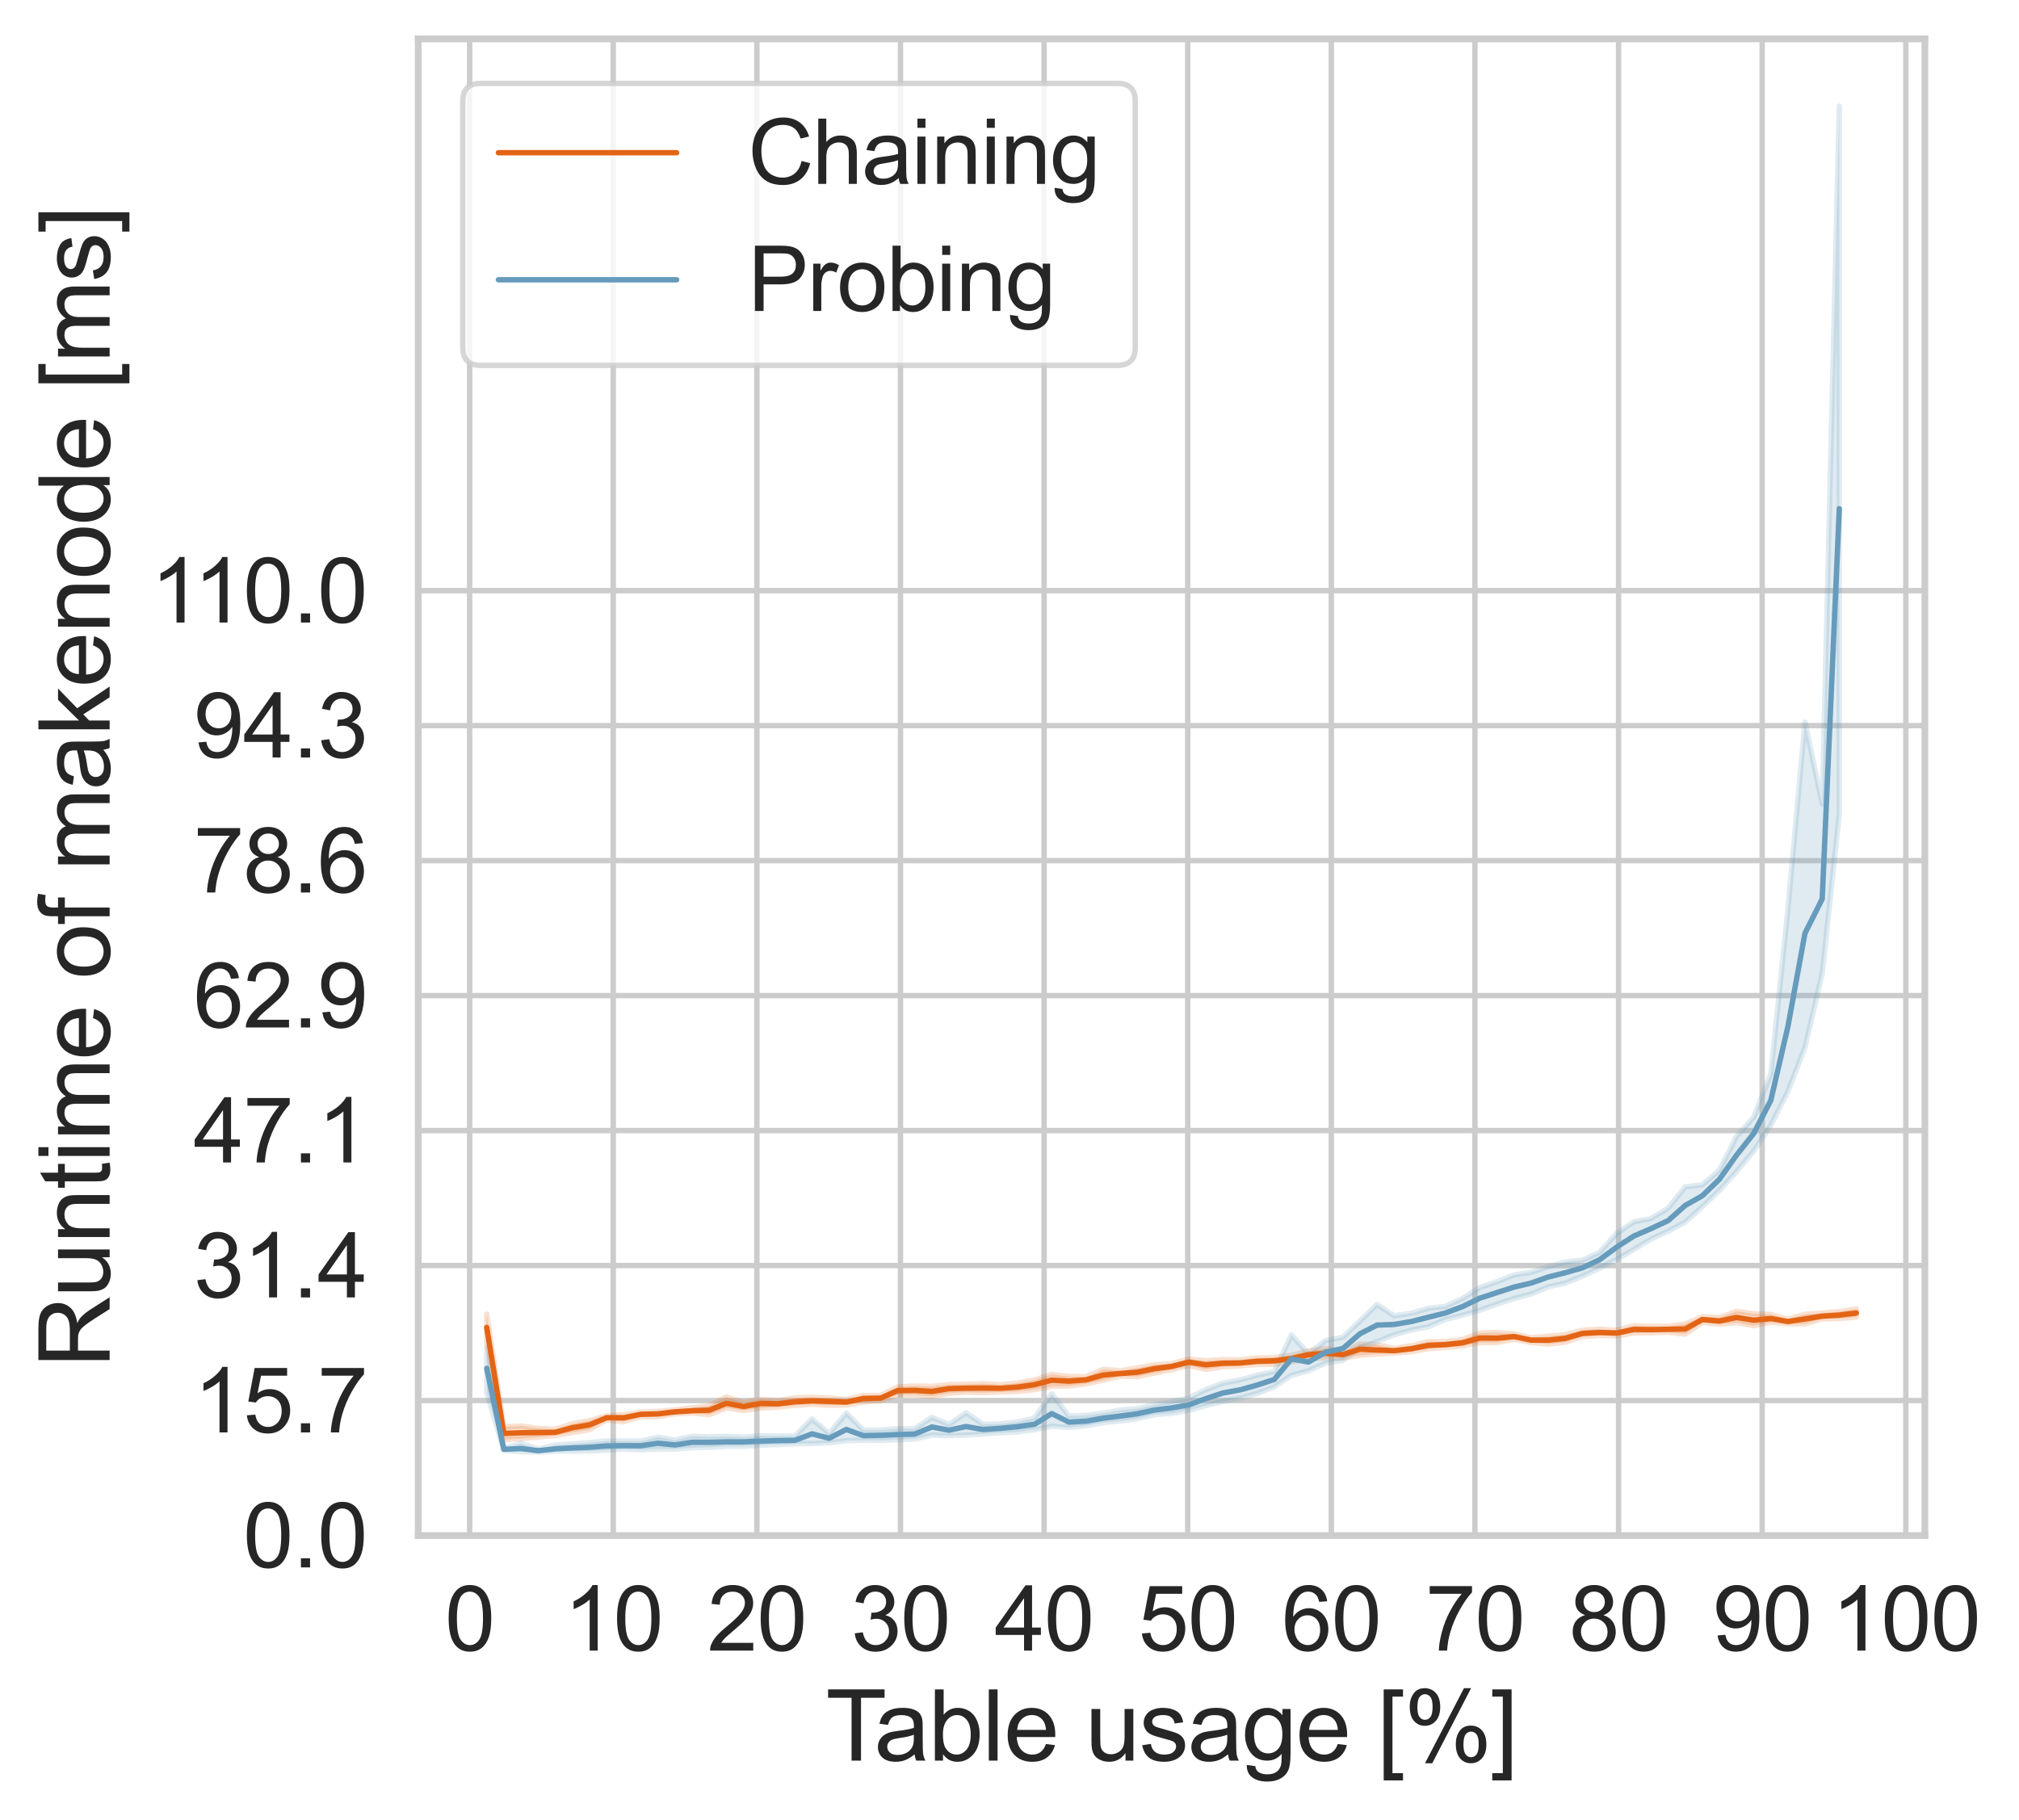 <?xml version="1.0" encoding="utf-8" standalone="no"?>
<!DOCTYPE svg PUBLIC "-//W3C//DTD SVG 1.1//EN"
  "http://www.w3.org/Graphics/SVG/1.1/DTD/svg11.dtd">
<svg xmlns:xlink="http://www.w3.org/1999/xlink" width="373.88pt" height="337.082pt" viewBox="0 0 373.88 337.082" xmlns="http://www.w3.org/2000/svg" version="1.1">
 <defs>
  <style type="text/css">*{stroke-linejoin: round; stroke-linecap: butt}</style>
 </defs>
 <g id="figure_1">
  <g id="patch_1">
   <path d="M 0 337.082 
L 373.88 337.082 
L 373.88 0 
L 0 0 
z
" style="fill: #ffffff"/>
  </g>
  <g id="axes_1">
   <g id="patch_2">
    <path d="M 77.45 284.4 
L 356.45 284.4 
L 356.45 7.2 
L 77.45 7.2 
z
" style="fill: #ffffff"/>
   </g>
   <g id="matplotlib.axis_1">
    <g id="xtick_1">
     <g id="line2d_1">
      <path d="M 86.967 284.4 
L 86.967 7.2 
" clip-path="url(#p60b3dba711)" style="fill: none; stroke: #cccccc; stroke-linecap: round"/>
     </g>
     <g id="text_1">
      <!-- 0 -->
      <g style="fill: #262626" transform="translate(82.379 305.71) scale(0.165 -0.165)">
       <defs>
        <path id="ArialMT-30" d="M 266 2259 
Q 266 3072 433 3567 
Q 600 4063 929 4331 
Q 1259 4600 1759 4600 
Q 2128 4600 2406 4451 
Q 2684 4303 2865 4023 
Q 3047 3744 3150 3342 
Q 3253 2941 3253 2259 
Q 3253 1453 3087 958 
Q 2922 463 2592 192 
Q 2263 -78 1759 -78 
Q 1097 -78 719 397 
Q 266 969 266 2259 
z
M 844 2259 
Q 844 1131 1108 757 
Q 1372 384 1759 384 
Q 2147 384 2411 759 
Q 2675 1134 2675 2259 
Q 2675 3391 2411 3762 
Q 2147 4134 1753 4134 
Q 1366 4134 1134 3806 
Q 844 3388 844 2259 
z
" transform="scale(0.016)"/>
       </defs>
       <use xlink:href="#ArialMT-30"/>
      </g>
     </g>
    </g>
    <g id="xtick_2">
     <g id="line2d_2">
      <path d="M 113.562 284.4 
L 113.562 7.2 
" clip-path="url(#p60b3dba711)" style="fill: none; stroke: #cccccc; stroke-linecap: round"/>
     </g>
     <g id="text_2">
      <!-- 10 -->
      <g style="fill: #262626" transform="translate(104.387 305.71) scale(0.165 -0.165)">
       <defs>
        <path id="ArialMT-31" d="M 2384 0 
L 1822 0 
L 1822 3584 
Q 1619 3391 1289 3197 
Q 959 3003 697 2906 
L 697 3450 
Q 1169 3672 1522 3987 
Q 1875 4303 2022 4600 
L 2384 4600 
L 2384 0 
z
" transform="scale(0.016)"/>
       </defs>
       <use xlink:href="#ArialMT-31"/>
       <use xlink:href="#ArialMT-30" x="55.615"/>
      </g>
     </g>
    </g>
    <g id="xtick_3">
     <g id="line2d_3">
      <path d="M 140.157 284.4 
L 140.157 7.2 
" clip-path="url(#p60b3dba711)" style="fill: none; stroke: #cccccc; stroke-linecap: round"/>
     </g>
     <g id="text_3">
      <!-- 20 -->
      <g style="fill: #262626" transform="translate(130.982 305.71) scale(0.165 -0.165)">
       <defs>
        <path id="ArialMT-32" d="M 3222 541 
L 3222 0 
L 194 0 
Q 188 203 259 391 
Q 375 700 629 1000 
Q 884 1300 1366 1694 
Q 2113 2306 2375 2664 
Q 2638 3022 2638 3341 
Q 2638 3675 2398 3904 
Q 2159 4134 1775 4134 
Q 1369 4134 1125 3890 
Q 881 3647 878 3216 
L 300 3275 
Q 359 3922 746 4261 
Q 1134 4600 1788 4600 
Q 2447 4600 2831 4234 
Q 3216 3869 3216 3328 
Q 3216 3053 3103 2787 
Q 2991 2522 2730 2228 
Q 2469 1934 1863 1422 
Q 1356 997 1212 845 
Q 1069 694 975 541 
L 3222 541 
z
" transform="scale(0.016)"/>
       </defs>
       <use xlink:href="#ArialMT-32"/>
       <use xlink:href="#ArialMT-30" x="55.615"/>
      </g>
     </g>
    </g>
    <g id="xtick_4">
     <g id="line2d_4">
      <path d="M 166.752 284.4 
L 166.752 7.2 
" clip-path="url(#p60b3dba711)" style="fill: none; stroke: #cccccc; stroke-linecap: round"/>
     </g>
     <g id="text_4">
      <!-- 30 -->
      <g style="fill: #262626" transform="translate(157.577 305.71) scale(0.165 -0.165)">
       <defs>
        <path id="ArialMT-33" d="M 269 1209 
L 831 1284 
Q 928 806 1161 595 
Q 1394 384 1728 384 
Q 2125 384 2398 659 
Q 2672 934 2672 1341 
Q 2672 1728 2419 1979 
Q 2166 2231 1775 2231 
Q 1616 2231 1378 2169 
L 1441 2663 
Q 1497 2656 1531 2656 
Q 1891 2656 2178 2843 
Q 2466 3031 2466 3422 
Q 2466 3731 2256 3934 
Q 2047 4138 1716 4138 
Q 1388 4138 1169 3931 
Q 950 3725 888 3313 
L 325 3413 
Q 428 3978 793 4289 
Q 1159 4600 1703 4600 
Q 2078 4600 2393 4439 
Q 2709 4278 2876 4000 
Q 3044 3722 3044 3409 
Q 3044 3113 2884 2869 
Q 2725 2625 2413 2481 
Q 2819 2388 3044 2092 
Q 3269 1797 3269 1353 
Q 3269 753 2831 336 
Q 2394 -81 1725 -81 
Q 1122 -81 723 278 
Q 325 638 269 1209 
z
" transform="scale(0.016)"/>
       </defs>
       <use xlink:href="#ArialMT-33"/>
       <use xlink:href="#ArialMT-30" x="55.615"/>
      </g>
     </g>
    </g>
    <g id="xtick_5">
     <g id="line2d_5">
      <path d="M 193.347 284.4 
L 193.347 7.2 
" clip-path="url(#p60b3dba711)" style="fill: none; stroke: #cccccc; stroke-linecap: round"/>
     </g>
     <g id="text_5">
      <!-- 40 -->
      <g style="fill: #262626" transform="translate(184.172 305.71) scale(0.165 -0.165)">
       <defs>
        <path id="ArialMT-34" d="M 2069 0 
L 2069 1097 
L 81 1097 
L 81 1613 
L 2172 4581 
L 2631 4581 
L 2631 1613 
L 3250 1613 
L 3250 1097 
L 2631 1097 
L 2631 0 
L 2069 0 
z
M 2069 1613 
L 2069 3678 
L 634 1613 
L 2069 1613 
z
" transform="scale(0.016)"/>
       </defs>
       <use xlink:href="#ArialMT-34"/>
       <use xlink:href="#ArialMT-30" x="55.615"/>
      </g>
     </g>
    </g>
    <g id="xtick_6">
     <g id="line2d_6">
      <path d="M 219.942 284.4 
L 219.942 7.2 
" clip-path="url(#p60b3dba711)" style="fill: none; stroke: #cccccc; stroke-linecap: round"/>
     </g>
     <g id="text_6">
      <!-- 50 -->
      <g style="fill: #262626" transform="translate(210.767 305.71) scale(0.165 -0.165)">
       <defs>
        <path id="ArialMT-35" d="M 266 1200 
L 856 1250 
Q 922 819 1161 601 
Q 1400 384 1738 384 
Q 2144 384 2425 690 
Q 2706 997 2706 1503 
Q 2706 1984 2436 2262 
Q 2166 2541 1728 2541 
Q 1456 2541 1237 2417 
Q 1019 2294 894 2097 
L 366 2166 
L 809 4519 
L 3088 4519 
L 3088 3981 
L 1259 3981 
L 1013 2750 
Q 1425 3038 1878 3038 
Q 2478 3038 2890 2622 
Q 3303 2206 3303 1553 
Q 3303 931 2941 478 
Q 2500 -78 1738 -78 
Q 1113 -78 717 272 
Q 322 622 266 1200 
z
" transform="scale(0.016)"/>
       </defs>
       <use xlink:href="#ArialMT-35"/>
       <use xlink:href="#ArialMT-30" x="55.615"/>
      </g>
     </g>
    </g>
    <g id="xtick_7">
     <g id="line2d_7">
      <path d="M 246.537 284.4 
L 246.537 7.2 
" clip-path="url(#p60b3dba711)" style="fill: none; stroke: #cccccc; stroke-linecap: round"/>
     </g>
     <g id="text_7">
      <!-- 60 -->
      <g style="fill: #262626" transform="translate(237.362 305.71) scale(0.165 -0.165)">
       <defs>
        <path id="ArialMT-36" d="M 3184 3459 
L 2625 3416 
Q 2550 3747 2413 3897 
Q 2184 4138 1850 4138 
Q 1581 4138 1378 3988 
Q 1113 3794 959 3422 
Q 806 3050 800 2363 
Q 1003 2672 1297 2822 
Q 1591 2972 1913 2972 
Q 2475 2972 2870 2558 
Q 3266 2144 3266 1488 
Q 3266 1056 3080 686 
Q 2894 316 2569 119 
Q 2244 -78 1831 -78 
Q 1128 -78 684 439 
Q 241 956 241 2144 
Q 241 3472 731 4075 
Q 1159 4600 1884 4600 
Q 2425 4600 2770 4297 
Q 3116 3994 3184 3459 
z
M 888 1484 
Q 888 1194 1011 928 
Q 1134 663 1356 523 
Q 1578 384 1822 384 
Q 2178 384 2434 671 
Q 2691 959 2691 1453 
Q 2691 1928 2437 2201 
Q 2184 2475 1800 2475 
Q 1419 2475 1153 2201 
Q 888 1928 888 1484 
z
" transform="scale(0.016)"/>
       </defs>
       <use xlink:href="#ArialMT-36"/>
       <use xlink:href="#ArialMT-30" x="55.615"/>
      </g>
     </g>
    </g>
    <g id="xtick_8">
     <g id="line2d_8">
      <path d="M 273.132 284.4 
L 273.132 7.2 
" clip-path="url(#p60b3dba711)" style="fill: none; stroke: #cccccc; stroke-linecap: round"/>
     </g>
     <g id="text_8">
      <!-- 70 -->
      <g style="fill: #262626" transform="translate(263.957 305.71) scale(0.165 -0.165)">
       <defs>
        <path id="ArialMT-37" d="M 303 3981 
L 303 4522 
L 3269 4522 
L 3269 4084 
Q 2831 3619 2401 2847 
Q 1972 2075 1738 1259 
Q 1569 684 1522 0 
L 944 0 
Q 953 541 1156 1306 
Q 1359 2072 1739 2783 
Q 2119 3494 2547 3981 
L 303 3981 
z
" transform="scale(0.016)"/>
       </defs>
       <use xlink:href="#ArialMT-37"/>
       <use xlink:href="#ArialMT-30" x="55.615"/>
      </g>
     </g>
    </g>
    <g id="xtick_9">
     <g id="line2d_9">
      <path d="M 299.727 284.4 
L 299.727 7.2 
" clip-path="url(#p60b3dba711)" style="fill: none; stroke: #cccccc; stroke-linecap: round"/>
     </g>
     <g id="text_9">
      <!-- 80 -->
      <g style="fill: #262626" transform="translate(290.551 305.71) scale(0.165 -0.165)">
       <defs>
        <path id="ArialMT-38" d="M 1131 2484 
Q 781 2613 612 2850 
Q 444 3088 444 3419 
Q 444 3919 803 4259 
Q 1163 4600 1759 4600 
Q 2359 4600 2725 4251 
Q 3091 3903 3091 3403 
Q 3091 3084 2923 2848 
Q 2756 2613 2416 2484 
Q 2838 2347 3058 2040 
Q 3278 1734 3278 1309 
Q 3278 722 2862 322 
Q 2447 -78 1769 -78 
Q 1091 -78 675 323 
Q 259 725 259 1325 
Q 259 1772 486 2073 
Q 713 2375 1131 2484 
z
M 1019 3438 
Q 1019 3113 1228 2906 
Q 1438 2700 1772 2700 
Q 2097 2700 2305 2904 
Q 2513 3109 2513 3406 
Q 2513 3716 2298 3927 
Q 2084 4138 1766 4138 
Q 1444 4138 1231 3931 
Q 1019 3725 1019 3438 
z
M 838 1322 
Q 838 1081 952 856 
Q 1066 631 1291 507 
Q 1516 384 1775 384 
Q 2178 384 2440 643 
Q 2703 903 2703 1303 
Q 2703 1709 2433 1975 
Q 2163 2241 1756 2241 
Q 1359 2241 1098 1978 
Q 838 1716 838 1322 
z
" transform="scale(0.016)"/>
       </defs>
       <use xlink:href="#ArialMT-38"/>
       <use xlink:href="#ArialMT-30" x="55.615"/>
      </g>
     </g>
    </g>
    <g id="xtick_10">
     <g id="line2d_10">
      <path d="M 326.322 284.4 
L 326.322 7.2 
" clip-path="url(#p60b3dba711)" style="fill: none; stroke: #cccccc; stroke-linecap: round"/>
     </g>
     <g id="text_10">
      <!-- 90 -->
      <g style="fill: #262626" transform="translate(317.146 305.71) scale(0.165 -0.165)">
       <defs>
        <path id="ArialMT-39" d="M 350 1059 
L 891 1109 
Q 959 728 1153 556 
Q 1347 384 1650 384 
Q 1909 384 2104 503 
Q 2300 622 2425 820 
Q 2550 1019 2634 1356 
Q 2719 1694 2719 2044 
Q 2719 2081 2716 2156 
Q 2547 1888 2255 1720 
Q 1963 1553 1622 1553 
Q 1053 1553 659 1965 
Q 266 2378 266 3053 
Q 266 3750 677 4175 
Q 1088 4600 1706 4600 
Q 2153 4600 2523 4359 
Q 2894 4119 3086 3673 
Q 3278 3228 3278 2384 
Q 3278 1506 3087 986 
Q 2897 466 2520 194 
Q 2144 -78 1638 -78 
Q 1100 -78 759 220 
Q 419 519 350 1059 
z
M 2653 3081 
Q 2653 3566 2395 3850 
Q 2138 4134 1775 4134 
Q 1400 4134 1122 3828 
Q 844 3522 844 3034 
Q 844 2597 1108 2323 
Q 1372 2050 1759 2050 
Q 2150 2050 2401 2323 
Q 2653 2597 2653 3081 
z
" transform="scale(0.016)"/>
       </defs>
       <use xlink:href="#ArialMT-39"/>
       <use xlink:href="#ArialMT-30" x="55.615"/>
      </g>
     </g>
    </g>
    <g id="xtick_11">
     <g id="line2d_11">
      <path d="M 352.917 284.4 
L 352.917 7.2 
" clip-path="url(#p60b3dba711)" style="fill: none; stroke: #cccccc; stroke-linecap: round"/>
     </g>
     <g id="text_11">
      <!-- 100 -->
      <g style="fill: #262626" transform="translate(339.154 305.71) scale(0.165 -0.165)">
       <use xlink:href="#ArialMT-31"/>
       <use xlink:href="#ArialMT-30" x="55.615"/>
       <use xlink:href="#ArialMT-30" x="111.23"/>
      </g>
     </g>
    </g>
    <g id="text_12">
     <!-- Table usage [%] -->
     <g style="fill: #262626" transform="translate(152.917 326.093) scale(0.18 -0.18)">
      <defs>
       <path id="ArialMT-54" d="M 1659 0 
L 1659 4041 
L 150 4041 
L 150 4581 
L 3781 4581 
L 3781 4041 
L 2266 4041 
L 2266 0 
L 1659 0 
z
" transform="scale(0.016)"/>
       <path id="ArialMT-61" d="M 2588 409 
Q 2275 144 1986 34 
Q 1697 -75 1366 -75 
Q 819 -75 525 192 
Q 231 459 231 875 
Q 231 1119 342 1320 
Q 453 1522 633 1644 
Q 813 1766 1038 1828 
Q 1203 1872 1538 1913 
Q 2219 1994 2541 2106 
Q 2544 2222 2544 2253 
Q 2544 2597 2384 2738 
Q 2169 2928 1744 2928 
Q 1347 2928 1158 2789 
Q 969 2650 878 2297 
L 328 2372 
Q 403 2725 575 2942 
Q 747 3159 1072 3276 
Q 1397 3394 1825 3394 
Q 2250 3394 2515 3294 
Q 2781 3194 2906 3042 
Q 3031 2891 3081 2659 
Q 3109 2516 3109 2141 
L 3109 1391 
Q 3109 606 3145 398 
Q 3181 191 3288 0 
L 2700 0 
Q 2613 175 2588 409 
z
M 2541 1666 
Q 2234 1541 1622 1453 
Q 1275 1403 1131 1340 
Q 988 1278 909 1158 
Q 831 1038 831 891 
Q 831 666 1001 516 
Q 1172 366 1500 366 
Q 1825 366 2078 508 
Q 2331 650 2450 897 
Q 2541 1088 2541 1459 
L 2541 1666 
z
" transform="scale(0.016)"/>
       <path id="ArialMT-62" d="M 941 0 
L 419 0 
L 419 4581 
L 981 4581 
L 981 2947 
Q 1338 3394 1891 3394 
Q 2197 3394 2470 3270 
Q 2744 3147 2920 2923 
Q 3097 2700 3197 2384 
Q 3297 2069 3297 1709 
Q 3297 856 2875 390 
Q 2453 -75 1863 -75 
Q 1275 -75 941 416 
L 941 0 
z
M 934 1684 
Q 934 1088 1097 822 
Q 1363 388 1816 388 
Q 2184 388 2453 708 
Q 2722 1028 2722 1663 
Q 2722 2313 2464 2622 
Q 2206 2931 1841 2931 
Q 1472 2931 1203 2611 
Q 934 2291 934 1684 
z
" transform="scale(0.016)"/>
       <path id="ArialMT-6c" d="M 409 0 
L 409 4581 
L 972 4581 
L 972 0 
L 409 0 
z
" transform="scale(0.016)"/>
       <path id="ArialMT-65" d="M 2694 1069 
L 3275 997 
Q 3138 488 2766 206 
Q 2394 -75 1816 -75 
Q 1088 -75 661 373 
Q 234 822 234 1631 
Q 234 2469 665 2931 
Q 1097 3394 1784 3394 
Q 2450 3394 2872 2941 
Q 3294 2488 3294 1666 
Q 3294 1616 3291 1516 
L 816 1516 
Q 847 969 1125 678 
Q 1403 388 1819 388 
Q 2128 388 2347 550 
Q 2566 713 2694 1069 
z
M 847 1978 
L 2700 1978 
Q 2663 2397 2488 2606 
Q 2219 2931 1791 2931 
Q 1403 2931 1139 2672 
Q 875 2413 847 1978 
z
" transform="scale(0.016)"/>
       <path id="ArialMT-20" transform="scale(0.016)"/>
       <path id="ArialMT-75" d="M 2597 0 
L 2597 488 
Q 2209 -75 1544 -75 
Q 1250 -75 995 37 
Q 741 150 617 320 
Q 494 491 444 738 
Q 409 903 409 1263 
L 409 3319 
L 972 3319 
L 972 1478 
Q 972 1038 1006 884 
Q 1059 663 1231 536 
Q 1403 409 1656 409 
Q 1909 409 2131 539 
Q 2353 669 2445 892 
Q 2538 1116 2538 1541 
L 2538 3319 
L 3100 3319 
L 3100 0 
L 2597 0 
z
" transform="scale(0.016)"/>
       <path id="ArialMT-73" d="M 197 991 
L 753 1078 
Q 800 744 1014 566 
Q 1228 388 1613 388 
Q 2000 388 2187 545 
Q 2375 703 2375 916 
Q 2375 1106 2209 1216 
Q 2094 1291 1634 1406 
Q 1016 1563 777 1677 
Q 538 1791 414 1992 
Q 291 2194 291 2438 
Q 291 2659 392 2848 
Q 494 3038 669 3163 
Q 800 3259 1026 3326 
Q 1253 3394 1513 3394 
Q 1903 3394 2198 3281 
Q 2494 3169 2634 2976 
Q 2775 2784 2828 2463 
L 2278 2388 
Q 2241 2644 2061 2787 
Q 1881 2931 1553 2931 
Q 1166 2931 1000 2803 
Q 834 2675 834 2503 
Q 834 2394 903 2306 
Q 972 2216 1119 2156 
Q 1203 2125 1616 2013 
Q 2213 1853 2448 1751 
Q 2684 1650 2818 1456 
Q 2953 1263 2953 975 
Q 2953 694 2789 445 
Q 2625 197 2315 61 
Q 2006 -75 1616 -75 
Q 969 -75 630 194 
Q 291 463 197 991 
z
" transform="scale(0.016)"/>
       <path id="ArialMT-67" d="M 319 -275 
L 866 -356 
Q 900 -609 1056 -725 
Q 1266 -881 1628 -881 
Q 2019 -881 2231 -725 
Q 2444 -569 2519 -288 
Q 2563 -116 2559 434 
Q 2191 0 1641 0 
Q 956 0 581 494 
Q 206 988 206 1678 
Q 206 2153 378 2554 
Q 550 2956 876 3175 
Q 1203 3394 1644 3394 
Q 2231 3394 2613 2919 
L 2613 3319 
L 3131 3319 
L 3131 450 
Q 3131 -325 2973 -648 
Q 2816 -972 2473 -1159 
Q 2131 -1347 1631 -1347 
Q 1038 -1347 672 -1080 
Q 306 -813 319 -275 
z
M 784 1719 
Q 784 1066 1043 766 
Q 1303 466 1694 466 
Q 2081 466 2343 764 
Q 2606 1063 2606 1700 
Q 2606 2309 2336 2618 
Q 2066 2928 1684 2928 
Q 1309 2928 1046 2623 
Q 784 2319 784 1719 
z
" transform="scale(0.016)"/>
       <path id="ArialMT-5b" d="M 434 -1272 
L 434 4581 
L 1675 4581 
L 1675 4116 
L 997 4116 
L 997 -806 
L 1675 -806 
L 1675 -1272 
L 434 -1272 
z
" transform="scale(0.016)"/>
       <path id="ArialMT-25" d="M 372 3481 
Q 372 3972 619 4315 
Q 866 4659 1334 4659 
Q 1766 4659 2048 4351 
Q 2331 4044 2331 3447 
Q 2331 2866 2045 2552 
Q 1759 2238 1341 2238 
Q 925 2238 648 2547 
Q 372 2856 372 3481 
z
M 1350 4272 
Q 1141 4272 1002 4090 
Q 863 3909 863 3425 
Q 863 2984 1003 2804 
Q 1144 2625 1350 2625 
Q 1563 2625 1702 2806 
Q 1841 2988 1841 3469 
Q 1841 3913 1700 4092 
Q 1559 4272 1350 4272 
z
M 1353 -169 
L 3859 4659 
L 4316 4659 
L 1819 -169 
L 1353 -169 
z
M 3334 1075 
Q 3334 1569 3581 1911 
Q 3828 2253 4300 2253 
Q 4731 2253 5014 1945 
Q 5297 1638 5297 1041 
Q 5297 459 5011 145 
Q 4725 -169 4303 -169 
Q 3888 -169 3611 142 
Q 3334 453 3334 1075 
z
M 4316 1866 
Q 4103 1866 3964 1684 
Q 3825 1503 3825 1019 
Q 3825 581 3965 400 
Q 4106 219 4313 219 
Q 4528 219 4667 400 
Q 4806 581 4806 1063 
Q 4806 1506 4665 1686 
Q 4525 1866 4316 1866 
z
" transform="scale(0.016)"/>
       <path id="ArialMT-5d" d="M 1363 -1272 
L 122 -1272 
L 122 -806 
L 800 -806 
L 800 4116 
L 122 4116 
L 122 4581 
L 1363 4581 
L 1363 -1272 
z
" transform="scale(0.016)"/>
      </defs>
      <use xlink:href="#ArialMT-54"/>
      <use xlink:href="#ArialMT-61" x="49.959"/>
      <use xlink:href="#ArialMT-62" x="105.574"/>
      <use xlink:href="#ArialMT-6c" x="161.189"/>
      <use xlink:href="#ArialMT-65" x="183.406"/>
      <use xlink:href="#ArialMT-20" x="239.021"/>
      <use xlink:href="#ArialMT-75" x="266.805"/>
      <use xlink:href="#ArialMT-73" x="322.42"/>
      <use xlink:href="#ArialMT-61" x="372.42"/>
      <use xlink:href="#ArialMT-67" x="428.035"/>
      <use xlink:href="#ArialMT-65" x="483.65"/>
      <use xlink:href="#ArialMT-20" x="539.266"/>
      <use xlink:href="#ArialMT-5b" x="567.049"/>
      <use xlink:href="#ArialMT-25" x="594.832"/>
      <use xlink:href="#ArialMT-5d" x="683.748"/>
     </g>
    </g>
   </g>
   <g id="matplotlib.axis_2">
    <g id="ytick_1">
     <g id="line2d_12">
      <path d="M 77.45 284.4 
L 356.45 284.4 
" clip-path="url(#p60b3dba711)" style="fill: none; stroke: #cccccc; stroke-linecap: round"/>
     </g>
     <g id="text_13">
      <!-- 0.0 -->
      <g style="fill: #262626" transform="translate(45.015 290.305) scale(0.165 -0.165)">
       <defs>
        <path id="ArialMT-2e" d="M 581 0 
L 581 641 
L 1222 641 
L 1222 0 
L 581 0 
z
" transform="scale(0.016)"/>
       </defs>
       <use xlink:href="#ArialMT-30"/>
       <use xlink:href="#ArialMT-2e" x="55.615"/>
       <use xlink:href="#ArialMT-30" x="83.398"/>
      </g>
     </g>
    </g>
    <g id="ytick_2">
     <g id="line2d_13">
      <path d="M 77.45 259.4 
L 356.45 259.4 
" clip-path="url(#p60b3dba711)" style="fill: none; stroke: #cccccc; stroke-linecap: round"/>
     </g>
     <g id="text_14">
      <!-- 15.7 -->
      <g style="fill: #262626" transform="translate(35.84 265.305) scale(0.165 -0.165)">
       <use xlink:href="#ArialMT-31"/>
       <use xlink:href="#ArialMT-35" x="55.615"/>
       <use xlink:href="#ArialMT-2e" x="111.23"/>
       <use xlink:href="#ArialMT-37" x="139.014"/>
      </g>
     </g>
    </g>
    <g id="ytick_3">
     <g id="line2d_14">
      <path d="M 77.45 234.399 
L 356.45 234.399 
" clip-path="url(#p60b3dba711)" style="fill: none; stroke: #cccccc; stroke-linecap: round"/>
     </g>
     <g id="text_15">
      <!-- 31.4 -->
      <g style="fill: #262626" transform="translate(35.84 240.305) scale(0.165 -0.165)">
       <use xlink:href="#ArialMT-33"/>
       <use xlink:href="#ArialMT-31" x="55.615"/>
       <use xlink:href="#ArialMT-2e" x="111.23"/>
       <use xlink:href="#ArialMT-34" x="139.014"/>
      </g>
     </g>
    </g>
    <g id="ytick_4">
     <g id="line2d_15">
      <path d="M 77.45 209.399 
L 356.45 209.399 
" clip-path="url(#p60b3dba711)" style="fill: none; stroke: #cccccc; stroke-linecap: round"/>
     </g>
     <g id="text_16">
      <!-- 47.1 -->
      <g style="fill: #262626" transform="translate(35.84 215.304) scale(0.165 -0.165)">
       <use xlink:href="#ArialMT-34"/>
       <use xlink:href="#ArialMT-37" x="55.615"/>
       <use xlink:href="#ArialMT-2e" x="111.23"/>
       <use xlink:href="#ArialMT-31" x="139.014"/>
      </g>
     </g>
    </g>
    <g id="ytick_5">
     <g id="line2d_16">
      <path d="M 77.45 184.399 
L 356.45 184.399 
" clip-path="url(#p60b3dba711)" style="fill: none; stroke: #cccccc; stroke-linecap: round"/>
     </g>
     <g id="text_17">
      <!-- 62.9 -->
      <g style="fill: #262626" transform="translate(35.84 190.304) scale(0.165 -0.165)">
       <use xlink:href="#ArialMT-36"/>
       <use xlink:href="#ArialMT-32" x="55.615"/>
       <use xlink:href="#ArialMT-2e" x="111.23"/>
       <use xlink:href="#ArialMT-39" x="139.014"/>
      </g>
     </g>
    </g>
    <g id="ytick_6">
     <g id="line2d_17">
      <path d="M 77.45 159.399 
L 356.45 159.399 
" clip-path="url(#p60b3dba711)" style="fill: none; stroke: #cccccc; stroke-linecap: round"/>
     </g>
     <g id="text_18">
      <!-- 78.6 -->
      <g style="fill: #262626" transform="translate(35.84 165.304) scale(0.165 -0.165)">
       <use xlink:href="#ArialMT-37"/>
       <use xlink:href="#ArialMT-38" x="55.615"/>
       <use xlink:href="#ArialMT-2e" x="111.23"/>
       <use xlink:href="#ArialMT-36" x="139.014"/>
      </g>
     </g>
    </g>
    <g id="ytick_7">
     <g id="line2d_18">
      <path d="M 77.45 134.398 
L 356.45 134.398 
" clip-path="url(#p60b3dba711)" style="fill: none; stroke: #cccccc; stroke-linecap: round"/>
     </g>
     <g id="text_19">
      <!-- 94.3 -->
      <g style="fill: #262626" transform="translate(35.84 140.303) scale(0.165 -0.165)">
       <use xlink:href="#ArialMT-39"/>
       <use xlink:href="#ArialMT-34" x="55.615"/>
       <use xlink:href="#ArialMT-2e" x="111.23"/>
       <use xlink:href="#ArialMT-33" x="139.014"/>
      </g>
     </g>
    </g>
    <g id="ytick_8">
     <g id="line2d_19">
      <path d="M 77.45 109.398 
L 356.45 109.398 
" clip-path="url(#p60b3dba711)" style="fill: none; stroke: #cccccc; stroke-linecap: round"/>
     </g>
     <g id="text_20">
      <!-- 110.0 -->
      <g style="fill: #262626" transform="translate(27.881 115.303) scale(0.165 -0.165)">
       <use xlink:href="#ArialMT-31"/>
       <use xlink:href="#ArialMT-31" x="48.24"/>
       <use xlink:href="#ArialMT-30" x="103.855"/>
       <use xlink:href="#ArialMT-2e" x="159.471"/>
       <use xlink:href="#ArialMT-30" x="187.254"/>
      </g>
     </g>
    </g>
    <g id="text_21">
     <!-- Runtime of makenode [ms] -->
     <g style="fill: #262626" transform="translate(20.303 253.34) rotate(-90) scale(0.18 -0.18)">
      <defs>
       <path id="ArialMT-52" d="M 503 0 
L 503 4581 
L 2534 4581 
Q 3147 4581 3465 4457 
Q 3784 4334 3975 4021 
Q 4166 3709 4166 3331 
Q 4166 2844 3850 2509 
Q 3534 2175 2875 2084 
Q 3116 1969 3241 1856 
Q 3506 1613 3744 1247 
L 4541 0 
L 3778 0 
L 3172 953 
Q 2906 1366 2734 1584 
Q 2563 1803 2427 1890 
Q 2291 1978 2150 2013 
Q 2047 2034 1813 2034 
L 1109 2034 
L 1109 0 
L 503 0 
z
M 1109 2559 
L 2413 2559 
Q 2828 2559 3062 2645 
Q 3297 2731 3419 2920 
Q 3541 3109 3541 3331 
Q 3541 3656 3305 3865 
Q 3069 4075 2559 4075 
L 1109 4075 
L 1109 2559 
z
" transform="scale(0.016)"/>
       <path id="ArialMT-6e" d="M 422 0 
L 422 3319 
L 928 3319 
L 928 2847 
Q 1294 3394 1984 3394 
Q 2284 3394 2536 3286 
Q 2788 3178 2913 3003 
Q 3038 2828 3088 2588 
Q 3119 2431 3119 2041 
L 3119 0 
L 2556 0 
L 2556 2019 
Q 2556 2363 2490 2533 
Q 2425 2703 2258 2804 
Q 2091 2906 1866 2906 
Q 1506 2906 1245 2678 
Q 984 2450 984 1813 
L 984 0 
L 422 0 
z
" transform="scale(0.016)"/>
       <path id="ArialMT-74" d="M 1650 503 
L 1731 6 
Q 1494 -44 1306 -44 
Q 1000 -44 831 53 
Q 663 150 594 308 
Q 525 466 525 972 
L 525 2881 
L 113 2881 
L 113 3319 
L 525 3319 
L 525 4141 
L 1084 4478 
L 1084 3319 
L 1650 3319 
L 1650 2881 
L 1084 2881 
L 1084 941 
Q 1084 700 1114 631 
Q 1144 563 1211 522 
Q 1278 481 1403 481 
Q 1497 481 1650 503 
z
" transform="scale(0.016)"/>
       <path id="ArialMT-69" d="M 425 3934 
L 425 4581 
L 988 4581 
L 988 3934 
L 425 3934 
z
M 425 0 
L 425 3319 
L 988 3319 
L 988 0 
L 425 0 
z
" transform="scale(0.016)"/>
       <path id="ArialMT-6d" d="M 422 0 
L 422 3319 
L 925 3319 
L 925 2853 
Q 1081 3097 1340 3245 
Q 1600 3394 1931 3394 
Q 2300 3394 2536 3241 
Q 2772 3088 2869 2813 
Q 3263 3394 3894 3394 
Q 4388 3394 4653 3120 
Q 4919 2847 4919 2278 
L 4919 0 
L 4359 0 
L 4359 2091 
Q 4359 2428 4304 2576 
Q 4250 2725 4106 2815 
Q 3963 2906 3769 2906 
Q 3419 2906 3187 2673 
Q 2956 2441 2956 1928 
L 2956 0 
L 2394 0 
L 2394 2156 
Q 2394 2531 2256 2718 
Q 2119 2906 1806 2906 
Q 1569 2906 1367 2781 
Q 1166 2656 1075 2415 
Q 984 2175 984 1722 
L 984 0 
L 422 0 
z
" transform="scale(0.016)"/>
       <path id="ArialMT-6f" d="M 213 1659 
Q 213 2581 725 3025 
Q 1153 3394 1769 3394 
Q 2453 3394 2887 2945 
Q 3322 2497 3322 1706 
Q 3322 1066 3130 698 
Q 2938 331 2570 128 
Q 2203 -75 1769 -75 
Q 1072 -75 642 372 
Q 213 819 213 1659 
z
M 791 1659 
Q 791 1022 1069 705 
Q 1347 388 1769 388 
Q 2188 388 2466 706 
Q 2744 1025 2744 1678 
Q 2744 2294 2464 2611 
Q 2184 2928 1769 2928 
Q 1347 2928 1069 2612 
Q 791 2297 791 1659 
z
" transform="scale(0.016)"/>
       <path id="ArialMT-66" d="M 556 0 
L 556 2881 
L 59 2881 
L 59 3319 
L 556 3319 
L 556 3672 
Q 556 4006 616 4169 
Q 697 4388 901 4523 
Q 1106 4659 1475 4659 
Q 1713 4659 2000 4603 
L 1916 4113 
Q 1741 4144 1584 4144 
Q 1328 4144 1222 4034 
Q 1116 3925 1116 3625 
L 1116 3319 
L 1763 3319 
L 1763 2881 
L 1116 2881 
L 1116 0 
L 556 0 
z
" transform="scale(0.016)"/>
       <path id="ArialMT-6b" d="M 425 0 
L 425 4581 
L 988 4581 
L 988 1969 
L 2319 3319 
L 3047 3319 
L 1778 2088 
L 3175 0 
L 2481 0 
L 1384 1697 
L 988 1316 
L 988 0 
L 425 0 
z
" transform="scale(0.016)"/>
       <path id="ArialMT-64" d="M 2575 0 
L 2575 419 
Q 2259 -75 1647 -75 
Q 1250 -75 917 144 
Q 584 363 401 755 
Q 219 1147 219 1656 
Q 219 2153 384 2558 
Q 550 2963 881 3178 
Q 1213 3394 1622 3394 
Q 1922 3394 2156 3267 
Q 2391 3141 2538 2938 
L 2538 4581 
L 3097 4581 
L 3097 0 
L 2575 0 
z
M 797 1656 
Q 797 1019 1065 703 
Q 1334 388 1700 388 
Q 2069 388 2326 689 
Q 2584 991 2584 1609 
Q 2584 2291 2321 2609 
Q 2059 2928 1675 2928 
Q 1300 2928 1048 2622 
Q 797 2316 797 1656 
z
" transform="scale(0.016)"/>
      </defs>
      <use xlink:href="#ArialMT-52"/>
      <use xlink:href="#ArialMT-75" x="72.217"/>
      <use xlink:href="#ArialMT-6e" x="127.832"/>
      <use xlink:href="#ArialMT-74" x="183.447"/>
      <use xlink:href="#ArialMT-69" x="211.23"/>
      <use xlink:href="#ArialMT-6d" x="233.447"/>
      <use xlink:href="#ArialMT-65" x="316.748"/>
      <use xlink:href="#ArialMT-20" x="372.363"/>
      <use xlink:href="#ArialMT-6f" x="400.146"/>
      <use xlink:href="#ArialMT-66" x="455.762"/>
      <use xlink:href="#ArialMT-20" x="483.545"/>
      <use xlink:href="#ArialMT-6d" x="511.328"/>
      <use xlink:href="#ArialMT-61" x="594.629"/>
      <use xlink:href="#ArialMT-6b" x="650.244"/>
      <use xlink:href="#ArialMT-65" x="700.244"/>
      <use xlink:href="#ArialMT-6e" x="755.859"/>
      <use xlink:href="#ArialMT-6f" x="811.475"/>
      <use xlink:href="#ArialMT-64" x="867.09"/>
      <use xlink:href="#ArialMT-65" x="922.705"/>
      <use xlink:href="#ArialMT-20" x="978.32"/>
      <use xlink:href="#ArialMT-5b" x="1006.104"/>
      <use xlink:href="#ArialMT-6d" x="1033.887"/>
      <use xlink:href="#ArialMT-73" x="1117.188"/>
      <use xlink:href="#ArialMT-5d" x="1167.188"/>
     </g>
    </g>
   </g>
   <g id="PolyCollection_1">
    <defs>
     <path id="mec3c698882" d="M 90.132 -93.703 
L 90.132 -88.596 
L 93.297 -70.468 
L 96.488 -70.624 
L 99.653 -70.917 
L 102.818 -71.216 
L 105.983 -71.79 
L 109.147 -72.275 
L 112.339 -74.115 
L 115.504 -73.767 
L 118.668 -74.702 
L 121.833 -74.684 
L 125.025 -75.206 
L 128.189 -75.364 
L 131.354 -75.066 
L 134.519 -76.31 
L 137.684 -75.847 
L 140.875 -76.278 
L 144.04 -76.473 
L 147.205 -76.788 
L 150.37 -77.009 
L 153.534 -76.807 
L 156.726 -76.871 
L 159.891 -77.382 
L 163.055 -77.664 
L 166.22 -78.764 
L 169.385 -78.741 
L 172.576 -78.469 
L 175.741 -79.029 
L 178.906 -79.231 
L 182.071 -79.16 
L 185.236 -79.262 
L 188.427 -79.367 
L 191.592 -79.708 
L 194.757 -80.328 
L 197.921 -80.379 
L 201.113 -80.783 
L 204.278 -81.444 
L 207.442 -82.199 
L 210.607 -82.122 
L 213.772 -82.764 
L 216.963 -83.392 
L 220.128 -84.163 
L 223.293 -83.45 
L 226.458 -83.945 
L 229.623 -84.088 
L 232.814 -84.373 
L 235.979 -84.39 
L 239.144 -84.853 
L 242.308 -85.408 
L 245.473 -85.639 
L 248.665 -85.555 
L 251.829 -86.08 
L 254.994 -86.321 
L 258.159 -86.432 
L 261.35 -86.731 
L 264.515 -87.29 
L 267.68 -87.514 
L 270.845 -87.795 
L 274.01 -88.407 
L 277.201 -88.417 
L 280.366 -89.011 
L 283.531 -88.447 
L 286.696 -88.129 
L 289.86 -88.495 
L 293.052 -89.565 
L 296.217 -89.748 
L 299.381 -89.637 
L 302.546 -90.187 
L 305.711 -90.245 
L 308.902 -90.334 
L 312.067 -89.982 
L 315.232 -92.156 
L 318.397 -91.813 
L 321.562 -92.143 
L 324.753 -91.532 
L 327.918 -92.179 
L 331.083 -91.896 
L 334.247 -91.898 
L 337.439 -92.798 
L 340.604 -92.874 
L 343.768 -93.144 
L 343.768 -94.649 
L 343.768 -94.649 
L 340.604 -94.153 
L 337.439 -93.899 
L 334.247 -93.646 
L 331.083 -92.727 
L 327.918 -93.63 
L 324.753 -93.745 
L 321.562 -94.217 
L 318.397 -93.049 
L 315.232 -93.219 
L 312.067 -91.852 
L 308.902 -91.419 
L 305.711 -91.423 
L 302.546 -91.518 
L 299.381 -90.689 
L 296.217 -90.912 
L 293.052 -90.7 
L 289.86 -89.903 
L 286.696 -89.612 
L 283.531 -89.317 
L 280.366 -90.044 
L 277.201 -90.265 
L 274.01 -90.178 
L 270.845 -88.994 
L 267.68 -88.603 
L 264.515 -88.596 
L 261.35 -87.822 
L 258.159 -87.35 
L 254.994 -88.016 
L 251.829 -88.161 
L 248.665 -86.708 
L 245.473 -87.345 
L 242.308 -86.88 
L 239.144 -86.067 
L 235.979 -85.623 
L 232.814 -85.571 
L 229.623 -85.213 
L 226.458 -85.241 
L 223.293 -85.061 
L 220.128 -85.352 
L 216.963 -84.514 
L 213.772 -84.299 
L 210.607 -83.703 
L 207.442 -83.19 
L 204.278 -83.472 
L 201.113 -82.091 
L 197.921 -82.139 
L 194.757 -82.508 
L 191.592 -81.495 
L 188.427 -80.921 
L 185.236 -80.603 
L 182.071 -80.797 
L 178.906 -80.687 
L 175.741 -80.626 
L 172.576 -80.311 
L 169.385 -80.374 
L 166.22 -80.187 
L 163.055 -78.619 
L 159.891 -78.621 
L 156.726 -77.855 
L 153.534 -78.163 
L 150.37 -78.287 
L 147.205 -78.179 
L 144.04 -77.656 
L 140.875 -77.912 
L 137.684 -77.329 
L 134.519 -78.349 
L 131.354 -76.729 
L 128.189 -76.319 
L 125.025 -75.957 
L 121.833 -75.672 
L 118.668 -75.559 
L 115.504 -75.061 
L 112.339 -74.84 
L 109.147 -73.972 
L 105.983 -73.388 
L 102.818 -72.361 
L 99.653 -72.519 
L 96.488 -72.957 
L 93.297 -72.824 
L 90.132 -93.703 
z
" style="stroke: #e36414; stroke-opacity: 0.2"/>
    </defs>
    <g clip-path="url(#p60b3dba711)">
     <use xlink:href="#mec3c698882" x="0" y="337.082" style="fill: #e36414; fill-opacity: 0.2; stroke: #e36414; stroke-opacity: 0.2"/>
    </g>
   </g>
   <g id="PolyCollection_2">
    <defs>
     <path id="me11f1e5960" d="M 90.132 -87.531 
L 90.132 -79.071 
L 93.297 -68.469 
L 96.488 -68.207 
L 99.653 -68.119 
L 102.818 -68.296 
L 105.983 -68.312 
L 109.147 -68.338 
L 112.339 -68.474 
L 115.504 -68.674 
L 118.668 -68.548 
L 121.833 -68.721 
L 125.025 -68.692 
L 128.189 -68.944 
L 131.354 -69.006 
L 134.519 -69.207 
L 137.684 -69.224 
L 140.875 -69.418 
L 144.04 -69.545 
L 147.205 -69.674 
L 150.37 -69.712 
L 153.534 -69.862 
L 156.726 -70.27 
L 159.891 -70.332 
L 163.055 -70.302 
L 166.22 -70.42 
L 169.385 -70.567 
L 172.576 -71.279 
L 175.741 -71.175 
L 178.906 -71.276 
L 182.071 -71.479 
L 185.236 -71.734 
L 188.427 -71.85 
L 191.592 -72.285 
L 194.757 -72.927 
L 197.921 -72.694 
L 201.113 -73.019 
L 204.278 -73.588 
L 207.442 -73.888 
L 210.607 -74.315 
L 213.772 -75.075 
L 216.963 -75.315 
L 220.128 -75.872 
L 223.293 -76.736 
L 226.458 -77.518 
L 229.623 -78.15 
L 232.814 -79.011 
L 235.979 -80.225 
L 239.144 -82.356 
L 242.308 -83.216 
L 245.473 -84.608 
L 248.665 -85.117 
L 251.829 -87.445 
L 254.994 -88.592 
L 258.159 -89.854 
L 261.35 -90.733 
L 264.515 -91.371 
L 267.68 -92.706 
L 270.845 -93.501 
L 274.01 -94.396 
L 277.201 -95.533 
L 280.366 -96.588 
L 283.531 -97.399 
L 286.696 -98.74 
L 289.86 -99.419 
L 293.052 -100.739 
L 296.217 -102.203 
L 299.381 -103.82 
L 302.546 -105.645 
L 305.711 -107.579 
L 308.902 -109.057 
L 312.067 -110.731 
L 315.232 -113.582 
L 318.397 -116.591 
L 321.562 -120.073 
L 324.753 -123.9 
L 327.918 -128.671 
L 331.083 -134.936 
L 334.247 -143.116 
L 337.439 -156.772 
L 340.604 -186.346 
L 340.604 -317.417 
L 340.604 -317.417 
L 337.439 -188.148 
L 334.247 -203.336 
L 331.083 -168.56 
L 327.918 -138.185 
L 324.753 -130.159 
L 321.562 -126.593 
L 318.397 -120.339 
L 315.232 -117.632 
L 312.067 -117.276 
L 308.902 -113.305 
L 305.711 -111.384 
L 302.546 -110.779 
L 299.381 -108.662 
L 296.217 -105.124 
L 293.052 -103.699 
L 289.86 -103.353 
L 286.696 -102.457 
L 283.531 -101.442 
L 280.366 -100.934 
L 277.201 -99.675 
L 274.01 -98.589 
L 270.845 -96.6 
L 267.68 -95.117 
L 264.515 -94.78 
L 261.35 -93.848 
L 258.159 -93.392 
L 254.994 -95.473 
L 251.829 -92.416 
L 248.665 -89.408 
L 245.473 -88.807 
L 242.308 -86.347 
L 239.144 -89.838 
L 235.979 -83.058 
L 232.814 -82.378 
L 229.623 -81.516 
L 226.458 -80.907 
L 223.293 -79.713 
L 220.128 -78.126 
L 216.963 -77.49 
L 213.772 -76.86 
L 210.607 -76.175 
L 207.442 -75.93 
L 204.278 -75.342 
L 201.113 -74.907 
L 197.921 -74.826 
L 194.757 -78.945 
L 191.592 -74.442 
L 188.427 -73.712 
L 185.236 -73.366 
L 182.071 -73.291 
L 178.906 -75.4 
L 175.741 -73.249 
L 172.576 -74.568 
L 169.385 -72.466 
L 166.22 -72.462 
L 163.055 -72.208 
L 159.891 -72.195 
L 156.726 -75.364 
L 153.534 -71.579 
L 150.37 -74.283 
L 147.205 -71.108 
L 144.04 -71.11 
L 140.875 -71.137 
L 137.684 -70.907 
L 134.519 -71.059 
L 131.354 -70.949 
L 128.189 -71.077 
L 125.025 -70.369 
L 121.833 -70.896 
L 118.668 -70.177 
L 115.504 -70.177 
L 112.339 -70.191 
L 109.147 -69.899 
L 105.983 -69.645 
L 102.818 -69.438 
L 99.653 -68.697 
L 96.488 -69.749 
L 93.297 -68.824 
L 90.132 -87.531 
z
" style="stroke: #669bbc; stroke-opacity: 0.2"/>
    </defs>
    <g clip-path="url(#p60b3dba711)">
     <use xlink:href="#me11f1e5960" x="0" y="337.082" style="fill: #669bbc; fill-opacity: 0.2; stroke: #669bbc; stroke-opacity: 0.2"/>
    </g>
   </g>
   <g id="line2d_20">
    <path d="M 90.132 245.857 
L 93.297 265.493 
L 96.488 265.365 
L 99.653 265.335 
L 102.818 265.289 
L 105.983 264.43 
L 109.147 263.909 
L 112.339 262.58 
L 115.504 262.592 
L 118.668 261.95 
L 121.833 261.871 
L 125.025 261.491 
L 128.189 261.289 
L 131.354 261.187 
L 134.519 259.916 
L 137.684 260.506 
L 140.875 259.949 
L 144.04 260.006 
L 147.205 259.633 
L 150.37 259.458 
L 153.534 259.562 
L 156.726 259.684 
L 159.891 259.016 
L 163.055 258.963 
L 166.22 257.563 
L 169.385 257.524 
L 172.576 257.708 
L 175.741 257.197 
L 178.906 257.112 
L 182.071 257.089 
L 185.236 257.124 
L 188.427 256.912 
L 191.592 256.463 
L 194.757 255.636 
L 197.921 255.806 
L 201.113 255.567 
L 204.278 254.678 
L 207.442 254.395 
L 210.607 254.156 
L 213.772 253.499 
L 216.963 253.082 
L 220.128 252.283 
L 223.293 252.778 
L 226.458 252.495 
L 229.623 252.442 
L 232.814 252.127 
L 235.979 252.037 
L 239.144 251.616 
L 242.308 250.915 
L 245.473 250.626 
L 248.665 250.892 
L 251.829 249.895 
L 254.994 250.041 
L 258.159 250.169 
L 261.35 249.804 
L 264.515 249.187 
L 267.68 249.044 
L 270.845 248.703 
L 274.01 247.825 
L 277.201 247.844 
L 280.366 247.549 
L 283.531 248.212 
L 286.696 248.213 
L 289.86 247.885 
L 293.052 246.967 
L 296.217 246.801 
L 299.381 246.898 
L 302.546 246.23 
L 305.711 246.267 
L 308.902 246.207 
L 312.067 246.147 
L 315.232 244.402 
L 318.397 244.673 
L 321.562 244.008 
L 324.753 244.517 
L 327.918 244.211 
L 331.083 244.766 
L 334.247 244.284 
L 337.439 243.773 
L 340.604 243.577 
L 343.768 243.183 
" clip-path="url(#p60b3dba711)" style="fill: none; stroke: #e36414; stroke-linecap: round"/>
   </g>
   <g id="line2d_21">
    <path d="M 90.132 253.444 
L 93.297 268.427 
L 96.488 268.293 
L 99.653 268.685 
L 102.818 268.36 
L 105.983 268.185 
L 109.147 268.059 
L 112.339 267.803 
L 115.504 267.755 
L 118.668 267.775 
L 121.833 267.303 
L 125.025 267.626 
L 128.189 267.121 
L 131.354 267.14 
L 134.519 267.045 
L 137.684 267.05 
L 140.875 266.909 
L 144.04 266.818 
L 147.205 266.776 
L 150.37 265.57 
L 153.534 266.387 
L 156.726 264.759 
L 159.891 265.903 
L 163.055 265.846 
L 166.22 265.694 
L 169.385 265.613 
L 172.576 264.298 
L 175.741 264.893 
L 178.906 264.215 
L 182.071 264.768 
L 185.236 264.545 
L 188.427 264.248 
L 191.592 263.792 
L 194.757 261.819 
L 197.921 263.393 
L 201.113 263.214 
L 204.278 262.666 
L 207.442 262.265 
L 210.607 261.849 
L 213.772 261.165 
L 216.963 260.764 
L 220.128 260.214 
L 223.293 259.044 
L 226.458 257.999 
L 229.623 257.427 
L 232.814 256.53 
L 235.979 255.496 
L 239.144 251.687 
L 242.308 252.27 
L 245.473 250.437 
L 248.665 249.76 
L 251.829 247.041 
L 254.994 245.426 
L 258.159 245.307 
L 261.35 244.768 
L 264.515 243.966 
L 267.68 243.176 
L 270.845 241.996 
L 274.01 240.446 
L 277.201 239.41 
L 280.366 238.387 
L 283.531 237.646 
L 286.696 236.52 
L 289.86 235.728 
L 293.052 234.814 
L 296.217 233.312 
L 299.381 230.982 
L 302.546 228.94 
L 305.711 227.569 
L 308.902 226.08 
L 312.067 223.269 
L 315.232 221.47 
L 318.397 218.428 
L 321.562 213.961 
L 324.753 209.943 
L 327.918 203.814 
L 331.083 190.148 
L 334.247 172.846 
L 337.439 166.498 
L 340.604 94.224 
" clip-path="url(#p60b3dba711)" style="fill: none; stroke: #669bbc; stroke-linecap: round"/>
   </g>
   <g id="patch_3">
    <path d="M 77.45 284.4 
L 77.45 7.2 
" style="fill: none; stroke: #cccccc; stroke-width: 1.25; stroke-linejoin: miter; stroke-linecap: square"/>
   </g>
   <g id="patch_4">
    <path d="M 356.45 284.4 
L 356.45 7.2 
" style="fill: none; stroke: #cccccc; stroke-width: 1.25; stroke-linejoin: miter; stroke-linecap: square"/>
   </g>
   <g id="patch_5">
    <path d="M 77.45 284.4 
L 356.45 284.4 
" style="fill: none; stroke: #cccccc; stroke-width: 1.25; stroke-linejoin: miter; stroke-linecap: square"/>
   </g>
   <g id="patch_6">
    <path d="M 77.45 7.2 
L 356.45 7.2 
" style="fill: none; stroke: #cccccc; stroke-width: 1.25; stroke-linejoin: miter; stroke-linecap: square"/>
   </g>
   <g id="legend_1">
    <g id="patch_7">
     <path d="M 89 67.667 
L 206.926 67.667 
Q 210.226 67.667 210.226 64.367 
L 210.226 18.75 
Q 210.226 15.45 206.926 15.45 
L 89 15.45 
Q 85.7 15.45 85.7 18.75 
L 85.7 64.367 
Q 85.7 67.667 89 67.667 
z
" style="fill: #ffffff; opacity: 0.8; stroke: #cccccc; stroke-linejoin: miter"/>
    </g>
    <g id="line2d_22">
     <path d="M 92.3 28.286 
L 108.8 28.286 
L 125.3 28.286 
" style="fill: none; stroke: #e36414; stroke-linecap: round"/>
    </g>
    <g id="text_22">
     <!-- Chaining -->
     <g style="fill: #262626" transform="translate(138.5 34.061) scale(0.165 -0.165)">
      <defs>
       <path id="ArialMT-43" d="M 3763 1606 
L 4369 1453 
Q 4178 706 3683 314 
Q 3188 -78 2472 -78 
Q 1731 -78 1267 223 
Q 803 525 561 1097 
Q 319 1669 319 2325 
Q 319 3041 592 3573 
Q 866 4106 1370 4382 
Q 1875 4659 2481 4659 
Q 3169 4659 3637 4309 
Q 4106 3959 4291 3325 
L 3694 3184 
Q 3534 3684 3231 3912 
Q 2928 4141 2469 4141 
Q 1941 4141 1586 3887 
Q 1231 3634 1087 3207 
Q 944 2781 944 2328 
Q 944 1744 1114 1308 
Q 1284 872 1643 656 
Q 2003 441 2422 441 
Q 2931 441 3284 734 
Q 3638 1028 3763 1606 
z
" transform="scale(0.016)"/>
       <path id="ArialMT-68" d="M 422 0 
L 422 4581 
L 984 4581 
L 984 2938 
Q 1378 3394 1978 3394 
Q 2347 3394 2619 3248 
Q 2891 3103 3008 2847 
Q 3125 2591 3125 2103 
L 3125 0 
L 2563 0 
L 2563 2103 
Q 2563 2525 2380 2717 
Q 2197 2909 1863 2909 
Q 1613 2909 1392 2779 
Q 1172 2650 1078 2428 
Q 984 2206 984 1816 
L 984 0 
L 422 0 
z
" transform="scale(0.016)"/>
      </defs>
      <use xlink:href="#ArialMT-43"/>
      <use xlink:href="#ArialMT-68" x="72.217"/>
      <use xlink:href="#ArialMT-61" x="127.832"/>
      <use xlink:href="#ArialMT-69" x="183.447"/>
      <use xlink:href="#ArialMT-6e" x="205.664"/>
      <use xlink:href="#ArialMT-69" x="261.279"/>
      <use xlink:href="#ArialMT-6e" x="283.496"/>
      <use xlink:href="#ArialMT-67" x="339.111"/>
     </g>
    </g>
    <g id="line2d_23">
     <path d="M 92.3 51.82 
L 108.8 51.82 
L 125.3 51.82 
" style="fill: none; stroke: #669bbc; stroke-linecap: round"/>
    </g>
    <g id="text_23">
     <!-- Probing -->
     <g style="fill: #262626" transform="translate(138.5 57.595) scale(0.165 -0.165)">
      <defs>
       <path id="ArialMT-50" d="M 494 0 
L 494 4581 
L 2222 4581 
Q 2678 4581 2919 4538 
Q 3256 4481 3484 4323 
Q 3713 4166 3852 3881 
Q 3991 3597 3991 3256 
Q 3991 2672 3619 2267 
Q 3247 1863 2275 1863 
L 1100 1863 
L 1100 0 
L 494 0 
z
M 1100 2403 
L 2284 2403 
Q 2872 2403 3119 2622 
Q 3366 2841 3366 3238 
Q 3366 3525 3220 3729 
Q 3075 3934 2838 4000 
Q 2684 4041 2272 4041 
L 1100 4041 
L 1100 2403 
z
" transform="scale(0.016)"/>
       <path id="ArialMT-72" d="M 416 0 
L 416 3319 
L 922 3319 
L 922 2816 
Q 1116 3169 1280 3281 
Q 1444 3394 1641 3394 
Q 1925 3394 2219 3213 
L 2025 2691 
Q 1819 2813 1613 2813 
Q 1428 2813 1281 2702 
Q 1134 2591 1072 2394 
Q 978 2094 978 1738 
L 978 0 
L 416 0 
z
" transform="scale(0.016)"/>
      </defs>
      <use xlink:href="#ArialMT-50"/>
      <use xlink:href="#ArialMT-72" x="66.699"/>
      <use xlink:href="#ArialMT-6f" x="100"/>
      <use xlink:href="#ArialMT-62" x="155.615"/>
      <use xlink:href="#ArialMT-69" x="211.23"/>
      <use xlink:href="#ArialMT-6e" x="233.447"/>
      <use xlink:href="#ArialMT-67" x="289.062"/>
     </g>
    </g>
   </g>
  </g>
 </g>
 <defs>
  <clipPath id="p60b3dba711">
   <rect x="77.45" y="7.2" width="279" height="277.2"/>
  </clipPath>
 </defs>
</svg>
